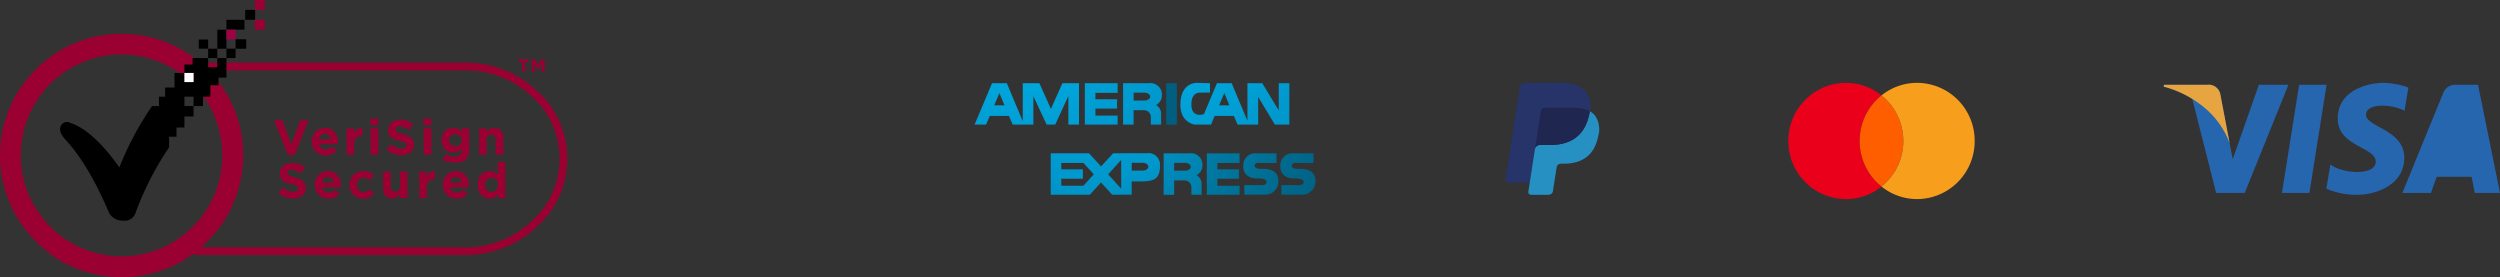 <svg xmlns="http://www.w3.org/2000/svg" xmlns:xlink="http://www.w3.org/1999/xlink" width="513.038" height="56.872" viewBox="0 0 513.038 56.872"><rect x="0" y="0" width="513.038" height="56.872" fill="#333333" stroke="none"/><defs><style>.a{fill:#eb001b;}.b{fill:#ff5e00;}.c{fill:#f79e1c;}.d{fill:#27346a;}.e{fill:#2790c3;}.f{fill:#1f264f;}.g{fill:#2566af;}.h{fill:#e6a540;}.i{fill:url(#a);}.j{fill:url(#b);}.k{fill:url(#c);}.l{fill:url(#d);}.m{fill:url(#e);}.n{fill:url(#f);}.o{fill:url(#g);}.p{fill:url(#h);}.q{fill:url(#i);}.r{fill:url(#j);}.s,.t{fill:#9b0033;}.t,.u{fill-rule:evenodd;}.v{fill:#a10045;}.w{fill:#fff;}</style><radialGradient id="a" cx="-2.615" cy="-1.905" r="9.835" gradientTransform="translate(-0.034) scale(1.068 1)" gradientUnits="objectBoundingBox"><stop offset="0" stop-color="#00b1e7"/><stop offset="0.427" stop-color="#0098cd"/><stop offset="0.524" stop-color="#008dbe"/><stop offset="0.84" stop-color="#006c91"/><stop offset="1" stop-color="#005f80"/></radialGradient><radialGradient id="b" cx="-1.457" cy="-1.884" r="9.765" gradientTransform="translate(0.308) scale(0.383 1)" xlink:href="#a"/><radialGradient id="c" cx="0.45" cy="-1.909" r="9.848" gradientTransform="translate(0.302) scale(0.396 1)" xlink:href="#a"/><radialGradient id="d" cx="-1.928" cy="-1.909" r="9.849" gradientTransform="translate(-0.131) scale(1.262 1)" xlink:href="#a"/><radialGradient id="e" cx="-13.679" cy="-1.902" r="9.815" gradientTransform="translate(-1.464) scale(3.928 1)" xlink:href="#a"/><radialGradient id="f" cx="-3.659" cy="-3.598" r="9.833" xlink:href="#a"/><radialGradient id="g" cx="-0.266" cy="-3.59" r="9.82" gradientTransform="translate(0.31) scale(0.38 1)" xlink:href="#a"/><radialGradient id="h" cx="-6.315" cy="-3.603" r="9.849" gradientTransform="translate(-0.09) scale(1.18 1)" xlink:href="#a"/><radialGradient id="i" cx="-5.65" cy="-3.61" r="9.864" gradientTransform="translate(-0.131) scale(1.261 1)" xlink:href="#a"/><radialGradient id="j" cx="-7.37" cy="-3.603" r="9.849" gradientTransform="translate(-0.09) scale(1.179 1)" xlink:href="#a"/></defs><g transform="translate(-428 -1909)"><g transform="translate(795 1926)"><path class="a" d="M14.635,11.928a11.951,11.951,0,0,1,4.48-9.352A11.662,11.662,0,0,0,11.8,0,11.863,11.863,0,0,0,0,11.928,11.863,11.863,0,0,0,11.8,23.856a11.662,11.662,0,0,0,7.317-2.575,11.951,11.951,0,0,1-4.48-9.352" transform="translate(0 0)"/><path class="b" d="M0,9.352A11.951,11.951,0,0,0,4.48,18.7,11.952,11.952,0,0,0,8.959,9.352,11.952,11.952,0,0,0,4.48,0,11.951,11.951,0,0,0,0,9.352" transform="translate(14.635 2.575)"/><path class="c" d="M7.317,0A11.661,11.661,0,0,0,0,2.575a11.952,11.952,0,0,1,4.479,9.352A11.952,11.952,0,0,1,0,21.28a11.661,11.661,0,0,0,7.317,2.575,11.863,11.863,0,0,0,11.8-11.928A11.863,11.863,0,0,0,7.317,0" transform="translate(19.114 0)"/></g><g transform="translate(737 1926)"><path class="d" d="M16.3,1.732C15.252.52,13.361,0,10.943,0H3.923A1.011,1.011,0,0,0,2.93.862L.008,19.715a.61.61,0,0,0,.6.708H4.937L6.025,13.4l-.034.22a1.007,1.007,0,0,1,.989-.862H9.04c4.046,0,7.213-1.671,8.139-6.505q.041-.214.072-.418h0a4.62,4.62,0,0,0-.952-4.1" transform="translate(0 0)"/><path class="d" d="M7.683,5.193a.869.869,0,0,1,.379-.087h5.5a11.3,11.3,0,0,1,1.815.134q.233.038.464.09a6.661,6.661,0,0,1,.645.179,4.923,4.923,0,0,1,.761.327,4.62,4.62,0,0,0-.952-4.1C15.251.52,13.361,0,10.943,0H3.923A1.01,1.01,0,0,0,2.93.862L.008,19.714a.609.609,0,0,0,.595.709H4.937L7.195,5.86A.893.893,0,0,1,7.683,5.193Z" transform="translate(0 0)"/><path class="e" d="M12.548.418c-.925,4.834-4.093,6.505-8.139,6.505H2.349a1.006,1.006,0,0,0-.988.862L.007,16.515a.534.534,0,0,0,.52.62H4.18a.884.884,0,0,0,.868-.754l.036-.189.689-4.438.044-.245a.884.884,0,0,1,.868-.754h.547c3.539,0,6.31-1.462,7.12-5.691A4.914,4.914,0,0,0,13.62.785a3.5,3.5,0,0,0-1-.785c-.021.137-.044.275-.072.418Z" transform="translate(4.631 5.836)"/><path class="f" d="M10.29.338Q10.073.274,9.853.224T9.39.135A11.233,11.233,0,0,0,7.574,0h-5.5a.856.856,0,0,0-.379.088A.89.89,0,0,0,1.2.755L.034,8.3,0,8.517a1.006,1.006,0,0,1,.989-.862h2.06c4.046,0,7.213-1.671,8.139-6.505.028-.143.051-.282.072-.418A4.952,4.952,0,0,0,10.5.4q-.1-.035-.208-.066" transform="translate(5.992 5.106)"/></g><g transform="translate(872 1926)"><path class="g" d="M33.4,21.719l.836-4.982c2.308,1.9,9.3,2.438,9.3-.573s-7.793-3.084-7.793-8.816C35.739,1.253,42.378,0,45.176,0a15.88,15.88,0,0,1,5.066.969l-.8,4.764c-2.409-1.362-7.9-1.685-7.9.826S49.4,9.6,49.4,15.375c0,5.555-5.8,7.6-9.645,7.6A15.447,15.447,0,0,1,33.4,21.719Zm30.465.87-.662-3.3h-7.16l-1.175,3.3H49L57.4,2.05A2.6,2.6,0,0,1,60,.4h4.529l4.511,22.193Zm-39.571,0L27.816.4H33.45L29.929,22.589Zm-13.507,0L5.891,3.308A20.758,20.758,0,0,0,0,.774L.1.4H8.983a2.433,2.433,0,0,1,2.672,2l1.9,9.981h0l.636,3.287L19.555.4h6.063L16.656,22.589Z" transform="translate(0 0)"/><path class="h" d="M13.551,11.978,11.655,2A2.434,2.434,0,0,0,8.983,0H.1L0,.376A21.586,21.586,0,0,1,8.361,4.681,17.332,17.332,0,0,1,13.551,11.978Z" transform="translate(0 0.396)"/></g><g transform="translate(628 1926)"><g transform="translate(0 0)"><g transform="translate(30.475 0.061)"><path class="i" d="M234.334,197.466v-1.653a1.393,1.393,0,0,0-1.438-1.294h-2.1v2.947h-2.155v-8.495h5.233a2.36,2.36,0,0,1,2.731,2.486,2.166,2.166,0,0,1-1.207,1.983,2.084,2.084,0,0,1,1.048,1.927v2.1h-2.112m-3.538-4.944h2.229c.647,0,1.179-.36,1.179-.8s-.532-.805-1.179-.805H230.8v1.61h0" transform="translate(-228.641 -188.959)"/></g><g transform="translate(42.235)"><path class="j" d="M320,197.155l-3.421-5.678v5.678h-4.226l-.763-1.782h-3.939l-.749,1.782H303.52s-2.9-.416-2.9-4.01c0-4.716,3.293-4.528,3.407-4.557l2.66.073v1.912l-2.184.028s-1.424,0-1.6,1.855a5.743,5.743,0,0,0-.028.59c.008,2.872,2.493,1.98,2.574,1.954l2.674-6.339h3.018l3.234,7.7v-7.7h3.048l3.379,5.592v-5.592h2.171v8.495H320M308.568,193.2h2.1l-1.034-2.53-1.064,2.53h0" transform="translate(-300.617 -188.588)"/></g><g transform="translate(0 0.073)"><path class="k" d="M61.361,197.527v-5.864l-2.7,5.864H56.892l-2.717-5.836v5.836H49.919l-.747-1.782H45.234l-.762,1.782H42.114l3.579-8.495h3.034L52,196.837v-7.805h3.407l2.372,5.275,2.359-5.275h3.407v8.495H61.361m-15.208-3.953h2.1l-1.049-2.53-1.05,2.53h0" transform="translate(-42.114 -189.032)"/></g><g transform="translate(22.626 0.073)"><path class="l" d="M180.6,197.528v-8.495h6.729v1.983h-4.558v1.308h4.442v1.926h-4.442v1.438h4.558v1.839H180.6" transform="translate(-180.6 -189.033)"/></g><g transform="translate(39.332 0.073)"><path class="m" d="M282.85,197.557v-8.524h2.17v8.524h-2.17" transform="translate(-282.85 -189.033)"/></g></g><g transform="translate(15.626 14.438)"><g transform="translate(23.173 0.026)"><path class="n" d="M285.278,285.625v-1.653a1.392,1.392,0,0,0-1.438-1.293h-2.1v2.946h-2.157v-8.5h5.233a2.36,2.36,0,0,1,2.731,2.487,2.168,2.168,0,0,1-1.207,1.984,2.081,2.081,0,0,1,1.036,1.925v2.1h-2.1m-3.536-4.945h2.229c.646,0,1.178-.359,1.178-.8s-.532-.8-1.178-.8h-2.229v1.61h0" transform="translate(-279.584 -277.118)"/></g><path class="o" d="M152.243,285.479h-1.884l-2.284-2.516-2.3,2.516h-8.021v-8.51H145.6l2.474,2.7,2.487-2.689h1.653v-.014h5.232a2.382,2.382,0,0,1,2.731,2.5c0,2.5-.906,3.279-3.7,3.279h-2.112v2.731h-2.128m-2.7-4.182,2.673,2.961v-5.909l-2.673,2.948h0m-9.618,2.343h4.542l2.128-2.343-2.128-2.33h-4.542v1.307h4.427V282.2h-4.427v1.438h0m14.447-3.107H156.6c.647,0,1.179-.359,1.179-.8s-.532-.8-1.179-.8h-2.227v1.61h0" transform="translate(-137.752 -276.96)"/><g transform="translate(39.505 0.022)"><path class="p" d="M383.612,285.578h-3.839v-1.956h3.365s1.207.144,1.207-.674c0-.764-1.825-.705-1.825-.705s-2.976.259-2.976-2.53a2.487,2.487,0,0,1,2.687-2.617h4.141v1.983h-3.335s-1.151-.231-1.151.605c0,.7,1.566.6,1.566.6s3.293-.243,3.293,2.315a2.694,2.694,0,0,1-2.873,2.987c-.162,0-.261-.011-.261-.011" transform="translate(-379.544 -277.095)"/></g><g transform="translate(32.03 0.038)"><path class="q" d="M333.794,285.673v-8.482h6.726v1.969h-4.557v1.307h4.443V282.4h-4.443v1.438h4.557v1.839h-6.726" transform="translate(-333.794 -277.191)"/></g><g transform="translate(47.109 0.022)"><path class="r" d="M430.154,285.578h-3.839v-1.956h3.35s1.222.144,1.222-.674c0-.764-1.825-.705-1.825-.705s-2.977.259-2.977-2.53a2.487,2.487,0,0,1,2.688-2.617H432.9v1.983h-3.322s-1.15-.231-1.15.605c0,.7,1.568.6,1.568.6s3.291-.243,3.291,2.315a2.694,2.694,0,0,1-2.873,2.987c-.163,0-.261-.011-.261-.011" transform="translate(-426.086 -277.095)"/></g></g></g><g transform="translate(428 1909)"><path class="s" d="M189.957,191.249h54.894a19.774,19.774,0,0,1,13.975,5.321,16.988,16.988,0,0,1,5.733,12.875l.787-.007-.787-.008a17.015,17.015,0,0,1-5.737,12.777l0,0a19.815,19.815,0,0,1-13.975,5.371H189.957a.786.786,0,1,0,0,1.572h54.894a21.4,21.4,0,0,0,15.043-5.789l0,0a18.606,18.606,0,0,0,6.237-13.91v-.015a18.587,18.587,0,0,0-6.24-14.015,21.367,21.367,0,0,0-15.043-5.738H189.957a.786.786,0,1,0,0,1.572Zm0,0h54.894a19.774,19.774,0,0,1,13.975,5.321,16.988,16.988,0,0,1,5.733,12.875l.787-.007-.787-.008a17.015,17.015,0,0,1-5.737,12.777l0,0a19.815,19.815,0,0,1-13.975,5.371H189.957a.786.786,0,1,0,0,1.572h54.894a21.4,21.4,0,0,0,15.043-5.789l0,0a18.606,18.606,0,0,0,6.237-13.91v-.015a18.587,18.587,0,0,0-6.24-14.015,21.367,21.367,0,0,0-15.043-5.738H189.957a.786.786,0,1,0,0,1.572Z" transform="translate(-149.726 -176.816)"/><path class="t" d="M77.621,174.716a20.478,20.478,0,0,1,7.457,7.408,21.028,21.028,0,0,1,2.79,10.45,20.749,20.749,0,0,1-2.79,10.451,21.02,21.02,0,0,1-7.457,7.458,20.6,20.6,0,0,1-28.259-7.458,20.155,20.155,0,0,1-2.841-10.451,20.558,20.558,0,0,1,2.841-10.45,19.961,19.961,0,0,1,7.407-7.408,20.554,20.554,0,0,1,20.852,0M67.17,167.664a24.721,24.721,0,0,0-12.582,3.4,26.369,26.369,0,0,0-8.929,8.929,24.986,24.986,0,0,0,0,25.164,26.666,26.666,0,0,0,8.929,9.031,25.764,25.764,0,0,0,12.582,3.4,24.767,24.767,0,0,0,12.632-3.4,25.944,25.944,0,0,0,8.98-9.031,25.244,25.244,0,0,0,3.4-12.582,24.739,24.739,0,0,0-3.4-12.582,25.661,25.661,0,0,0-8.98-8.929A24.765,24.765,0,0,0,67.17,167.664Z" transform="translate(-42.26 -160.713)"/><path class="s" d="M251.622,233.61h1.725l1.826,5.022,1.878-5.022h1.674l-2.84,7.153h-1.37l-2.891-7.153" transform="translate(-195.409 -208.953)"/><path class="s" d="M292.606,234.453h1.573v5.428h-1.573Zm-.051-1.979h1.624v1.37h-1.624Zm-4.87,1.979h1.522v1.066a2.3,2.3,0,0,1,.659-.863,1.237,1.237,0,0,1,1.066-.3v1.624h-.051a1.5,1.5,0,0,0-1.217.457,2.042,2.042,0,0,0-.456,1.471v1.978h-1.522v-5.428Zm-3.3,2.283a1.639,1.639,0,0,0-.356-.862,1.027,1.027,0,0,0-.76-.305,1.069,1.069,0,0,0-.812.305,1.7,1.7,0,0,0-.405.862Zm-1.015,3.3a2.969,2.969,0,0,1-1.116-.254,2.123,2.123,0,0,1-.914-.558,2.531,2.531,0,0,1-.557-.862,3,3,0,0,1-.254-1.168,2.993,2.993,0,0,1,.761-2.028,2.641,2.641,0,0,1,.862-.61,2.736,2.736,0,0,1,1.116-.2,2.813,2.813,0,0,1,1.167.254,1.739,1.739,0,0,1,.812.659,3.931,3.931,0,0,1,.507.913,4.227,4.227,0,0,1,.152,1.116l-.051.2v.2H282.1a1.194,1.194,0,0,0,.457.812,1.577,1.577,0,0,0,.862.253,1.79,1.79,0,0,0,.71-.153,2.438,2.438,0,0,0,.609-.405l.862.761a2.164,2.164,0,0,1-.913.761A2.672,2.672,0,0,1,283.372,240.034Z" transform="translate(-216.556 -208.122)"/><path class="s" d="M340.827,240.537a4.609,4.609,0,0,1-1.624-.3,3.833,3.833,0,0,1-1.421-.863l.964-1.065a3.859,3.859,0,0,0,.964.609,2.76,2.76,0,0,0,1.116.253,1.053,1.053,0,0,0,.761-.2.533.533,0,0,0,.253-.456V238.2l-.253-.2-.406-.2-.761-.254-.964-.254-.761-.405-.456-.61a2.176,2.176,0,0,1-.153-.862v-.051l.153-.862a1.772,1.772,0,0,1,.557-.659,1.92,1.92,0,0,1,.761-.457,3.273,3.273,0,0,1,1.014-.151,4.4,4.4,0,0,1,1.421.253,3.547,3.547,0,0,1,1.217.659l-.811,1.167-.964-.507a1.982,1.982,0,0,0-.912-.2.859.859,0,0,0-.66.2.517.517,0,0,0-.254.405v.051l.1.3.2.2.508.2.761.2.964.356a3.219,3.219,0,0,1,.711.405l.406.558a2.1,2.1,0,0,1,.152.812v.05a1.737,1.737,0,0,1-.2.913,1.674,1.674,0,0,1-.507.71,3.385,3.385,0,0,1-.863.406,3.256,3.256,0,0,1-1.014.152" transform="translate(-258.437 -208.677)"/><path class="s" d="M365.988,234.453h1.573v5.428h-1.573Zm-.051-1.979h1.624v1.37h-1.624Z" transform="translate(-279.031 -208.122)"/><path class="s" d="M387.441,239.568h1.523v.761l.3-.3.354-.3.406-.2.508-.051a1.72,1.72,0,0,1,1.37.558,1.927,1.927,0,0,1,.507,1.471V245h-1.573v-3.043a1.291,1.291,0,0,0-.2-.812,1.122,1.122,0,0,0-1.421,0,1.291,1.291,0,0,0-.253.812V245h-1.523v-5.428m-4.871,3.7.558-.1a.893.893,0,0,0,.406-.254,1.1,1.1,0,0,0,.253-.405,1.508,1.508,0,0,0,.1-.508l-.1-.507a1.106,1.106,0,0,0-.253-.405l-.406-.255-.558-.1-.507.1-.406.255a.786.786,0,0,0-.3.405l-.1.507a1.112,1.112,0,0,0,.406.913A1.219,1.219,0,0,0,382.571,243.271Zm-.152,3.349-1.268-.153a2.913,2.913,0,0,1-1.167-.405l.558-1.167.863.405.964.1a1.614,1.614,0,0,0,1.167-.355,1.48,1.48,0,0,0,.355-1.116v-.253a2.913,2.913,0,0,1-.711.659,2.1,2.1,0,0,1-1.065.2,2.876,2.876,0,0,1-.913-.151,2.227,2.227,0,0,1-.761-.507,2.854,2.854,0,0,1-.507-.761,2.733,2.733,0,0,1-.2-1.116,2.355,2.355,0,0,1,.2-1.066,2.483,2.483,0,0,1,.507-.811,1.991,1.991,0,0,1,.812-.507l.862-.152a2.056,2.056,0,0,1,1.065.254,2.434,2.434,0,0,1,.711.558v-.711h1.522v4.211a2.9,2.9,0,0,1-.66,2.13,2.29,2.29,0,0,1-.964.558Z" transform="translate(-289.121 -213.237)"/><path class="s" d="M258.064,273.6a4.6,4.6,0,0,1-1.623-.3,3.835,3.835,0,0,1-1.421-.863l.964-1.065a3.863,3.863,0,0,0,.964.609,2.756,2.756,0,0,0,1.116.253,1.056,1.056,0,0,0,.762-.2.533.533,0,0,0,.253-.456v-.3l-.253-.2-.406-.2-.761-.254-.964-.253-.762-.406-.456-.609a2.176,2.176,0,0,1-.153-.862v-.051l.153-.862a1.762,1.762,0,0,1,.557-.659,1.92,1.92,0,0,1,.761-.457,3.29,3.29,0,0,1,1.015-.151,4.4,4.4,0,0,1,1.421.253,3.528,3.528,0,0,1,1.218.66l-.812,1.167-.964-.507a1.986,1.986,0,0,0-.913-.2.856.856,0,0,0-.659.2.514.514,0,0,0-.254.405v.052l.1.3.2.2.507.2.761.2.964.356a3.234,3.234,0,0,1,.711.405l.406.558a2.108,2.108,0,0,1,.151.812v.05a1.742,1.742,0,0,1-.2.913,1.687,1.687,0,0,1-.507.71,3.388,3.388,0,0,1-.863.406,3.269,3.269,0,0,1-1.015.152" transform="translate(-197.895 -232.865)"/><path class="s" d="M292.742,278.214a2.772,2.772,0,0,1-1.116-.253,2.9,2.9,0,0,1-.913-.61,2.525,2.525,0,0,1-.557-.862,2.962,2.962,0,0,1-.254-1.116,3.423,3.423,0,0,1,.812-2.029,2.892,2.892,0,0,1,.913-.61,2.828,2.828,0,0,1,1.167-.2,3.12,3.12,0,0,1,1.268.255,2.2,2.2,0,0,1,.863.659l-.913,1.015a1.588,1.588,0,0,0-.557-.457,1.35,1.35,0,0,0-.711-.151l-.507.1-.406.355-.3.456-.1.558v.051a1.822,1.822,0,0,0,.1.558,1.045,1.045,0,0,0,.3.507.785.785,0,0,0,.406.305,1.9,1.9,0,0,0,.609.1,1.416,1.416,0,0,0,.66-.151l.558-.407.913.913a4.393,4.393,0,0,1-.913.71,2.542,2.542,0,0,1-1.32.305m-6.088-3.3a1.646,1.646,0,0,0-.354-.862,1.036,1.036,0,0,0-.762-.3,1.072,1.072,0,0,0-.811.3,1.7,1.7,0,0,0-.405.862Zm-1.014,3.3a2.988,2.988,0,0,1-1.117-.253,2.124,2.124,0,0,1-.913-.559,2.523,2.523,0,0,1-.558-.862,3.01,3.01,0,0,1-.253-1.167,2.737,2.737,0,0,1,.2-1.117,2.766,2.766,0,0,1,.558-.912,2.664,2.664,0,0,1,.862-.61,2.74,2.74,0,0,1,1.116-.2,2.809,2.809,0,0,1,1.168.255,1.741,1.741,0,0,1,.811.659,3.936,3.936,0,0,1,.508.913,4.274,4.274,0,0,1,.152,1.116l-.052.2v.2h-3.754a1.2,1.2,0,0,0,.456.812,1.581,1.581,0,0,0,.862.253,1.781,1.781,0,0,0,.71-.153,2.463,2.463,0,0,0,.61-.405l.862.761a2.165,2.165,0,0,1-.914.761A2.664,2.664,0,0,1,285.64,278.214Z" transform="translate(-218.215 -237.424)"/><path class="s" d="M336.963,278.44a1.868,1.868,0,0,1-1.369-.558,2.125,2.125,0,0,1-.457-1.471v-3.5h1.522v3.044a1.3,1.3,0,0,0,.254.812,1.008,1.008,0,0,0,.71.253,1.219,1.219,0,0,0,.71-.253,1.3,1.3,0,0,0,.254-.812V272.91h1.521v5.429h-1.521v-.761l-.306.3-.354.3-.406.2-.558.05" transform="translate(-256.501 -237.701)"/><path class="s" d="M377.538,271.73a1.831,1.831,0,0,0,.558-.1l.405-.3a2.017,2.017,0,0,0,.253-.456l.1-.608v-.051l-.1-.609-.253-.457-.405-.3a1.822,1.822,0,0,0-.558-.1l-.508.1-.406.3-.3.457a1.9,1.9,0,0,0-.1.609v.051l.1.608a1.208,1.208,0,0,0,.3.456l.406.3.508.1m-.356,1.319a2.067,2.067,0,0,1-.963-.2,2.23,2.23,0,0,1-.762-.508,2.788,2.788,0,0,1-.558-.913,2.823,2.823,0,0,1-.2-1.167v-.051a3.074,3.074,0,0,1,.2-1.217,2.545,2.545,0,0,1,.558-.862,1.561,1.561,0,0,1,.762-.509,2.07,2.07,0,0,1,.963-.2,2,2,0,0,1,1.016.255,1.762,1.762,0,0,1,.659.558v-2.69h1.522v7.407h-1.522v-.761a1.907,1.907,0,0,1-.659.609A2,2,0,0,1,377.183,273.049ZM371.4,269.8a1.649,1.649,0,0,0-.354-.862,1.036,1.036,0,0,0-.762-.3,1.073,1.073,0,0,0-.812.3,1.711,1.711,0,0,0-.406.862Zm-1.014,3.3a2.98,2.98,0,0,1-1.117-.253,2.115,2.115,0,0,1-.912-.559,2.524,2.524,0,0,1-.559-.862,3.009,3.009,0,0,1-.253-1.167,2.737,2.737,0,0,1,.2-1.117,2.775,2.775,0,0,1,.558-.912,2.668,2.668,0,0,1,.862-.61,2.747,2.747,0,0,1,1.116-.2,2.811,2.811,0,0,1,1.167.255,1.743,1.743,0,0,1,.811.659,3.92,3.92,0,0,1,.507.913,4.231,4.231,0,0,1,.153,1.117l-.051.2v.2h-3.754a1.2,1.2,0,0,0,.456.812,1.579,1.579,0,0,0,.862.253,1.785,1.785,0,0,0,.71-.152,2.478,2.478,0,0,0,.609-.406l.863.761a2.171,2.171,0,0,1-.914.761A2.667,2.667,0,0,1,370.385,273.1Zm-7.661-5.581h1.523v1.066a2.309,2.309,0,0,1,.659-.863,1.238,1.238,0,0,1,1.065-.3v1.624h-.05a1.5,1.5,0,0,0-1.218.457,2.043,2.043,0,0,0-.456,1.47v1.979h-1.523Z" transform="translate(-276.681 -232.31)"/><path class="t" d="M438.306,187.128h2.182v.507h-.761v2.08h-.609v-2.08h-.812v-.507m5.428,0v2.587h-.608v-1.673l-.66,1.115h-.1l-.66-1.115v1.673H441.1v-2.587h.658l.71,1.116.66-1.116Z" transform="translate(-331.97 -174.951)"/><path class="u" d="M115.6,172.673h-1.878V174.6H115.6Zm-1.877-4.87H115.6v1.876h-1.878Zm4.871-4.973h-1.928v-1.878h1.928Zm3.755-3.906h3.7v-2.029h-3.7v5.936h-3.754v1.927h-3.2v1.319h-1.675V167.8h-2.029V170.8h-1.928v1.876H108.5V174.6h-1.421a63.113,63.113,0,0,0-6.7,12.582c-3.653-5.125-7.052-8.168-10.2-9.183a1.344,1.344,0,0,0-1.827.71c-.355.761-.05,1.725,1.015,2.842,3.2,3.5,6.139,8.473,8.828,14.814a2.99,2.99,0,0,0,2.79,1.725,2.357,2.357,0,0,0,2.689-1.522,62.155,62.155,0,0,1,6.9-13.495v-2.182H112.1v-1.877h1.623v-2.283H115.6V174.6h1.928v-1.929h1.522V170.34h1.673v-1.573h1.624v-4.009h1.877v-1.928h2.182V160.9h-2.182v1.928h-1.877v1.928h-1.878v1.878h-1.876v-1.878h1.876v-5.834h1.878Z" transform="translate(-75.877 -152.836)"/><rect class="v" width="1.877" height="1.979" transform="translate(46.472 6.088)"/><rect class="w" width="1.878" height="1.876" transform="translate(37.847 14.967)"/><rect class="s" width="2.03" height="2.029" transform="translate(52.305 4.059)"/><path d="M231.729,151.366v-2.029H229.7v2.029" transform="translate(-179.372 -147.307)"/><rect class="s" width="2.03" height="2.03" transform="translate(52.305)"/></g></g></svg>